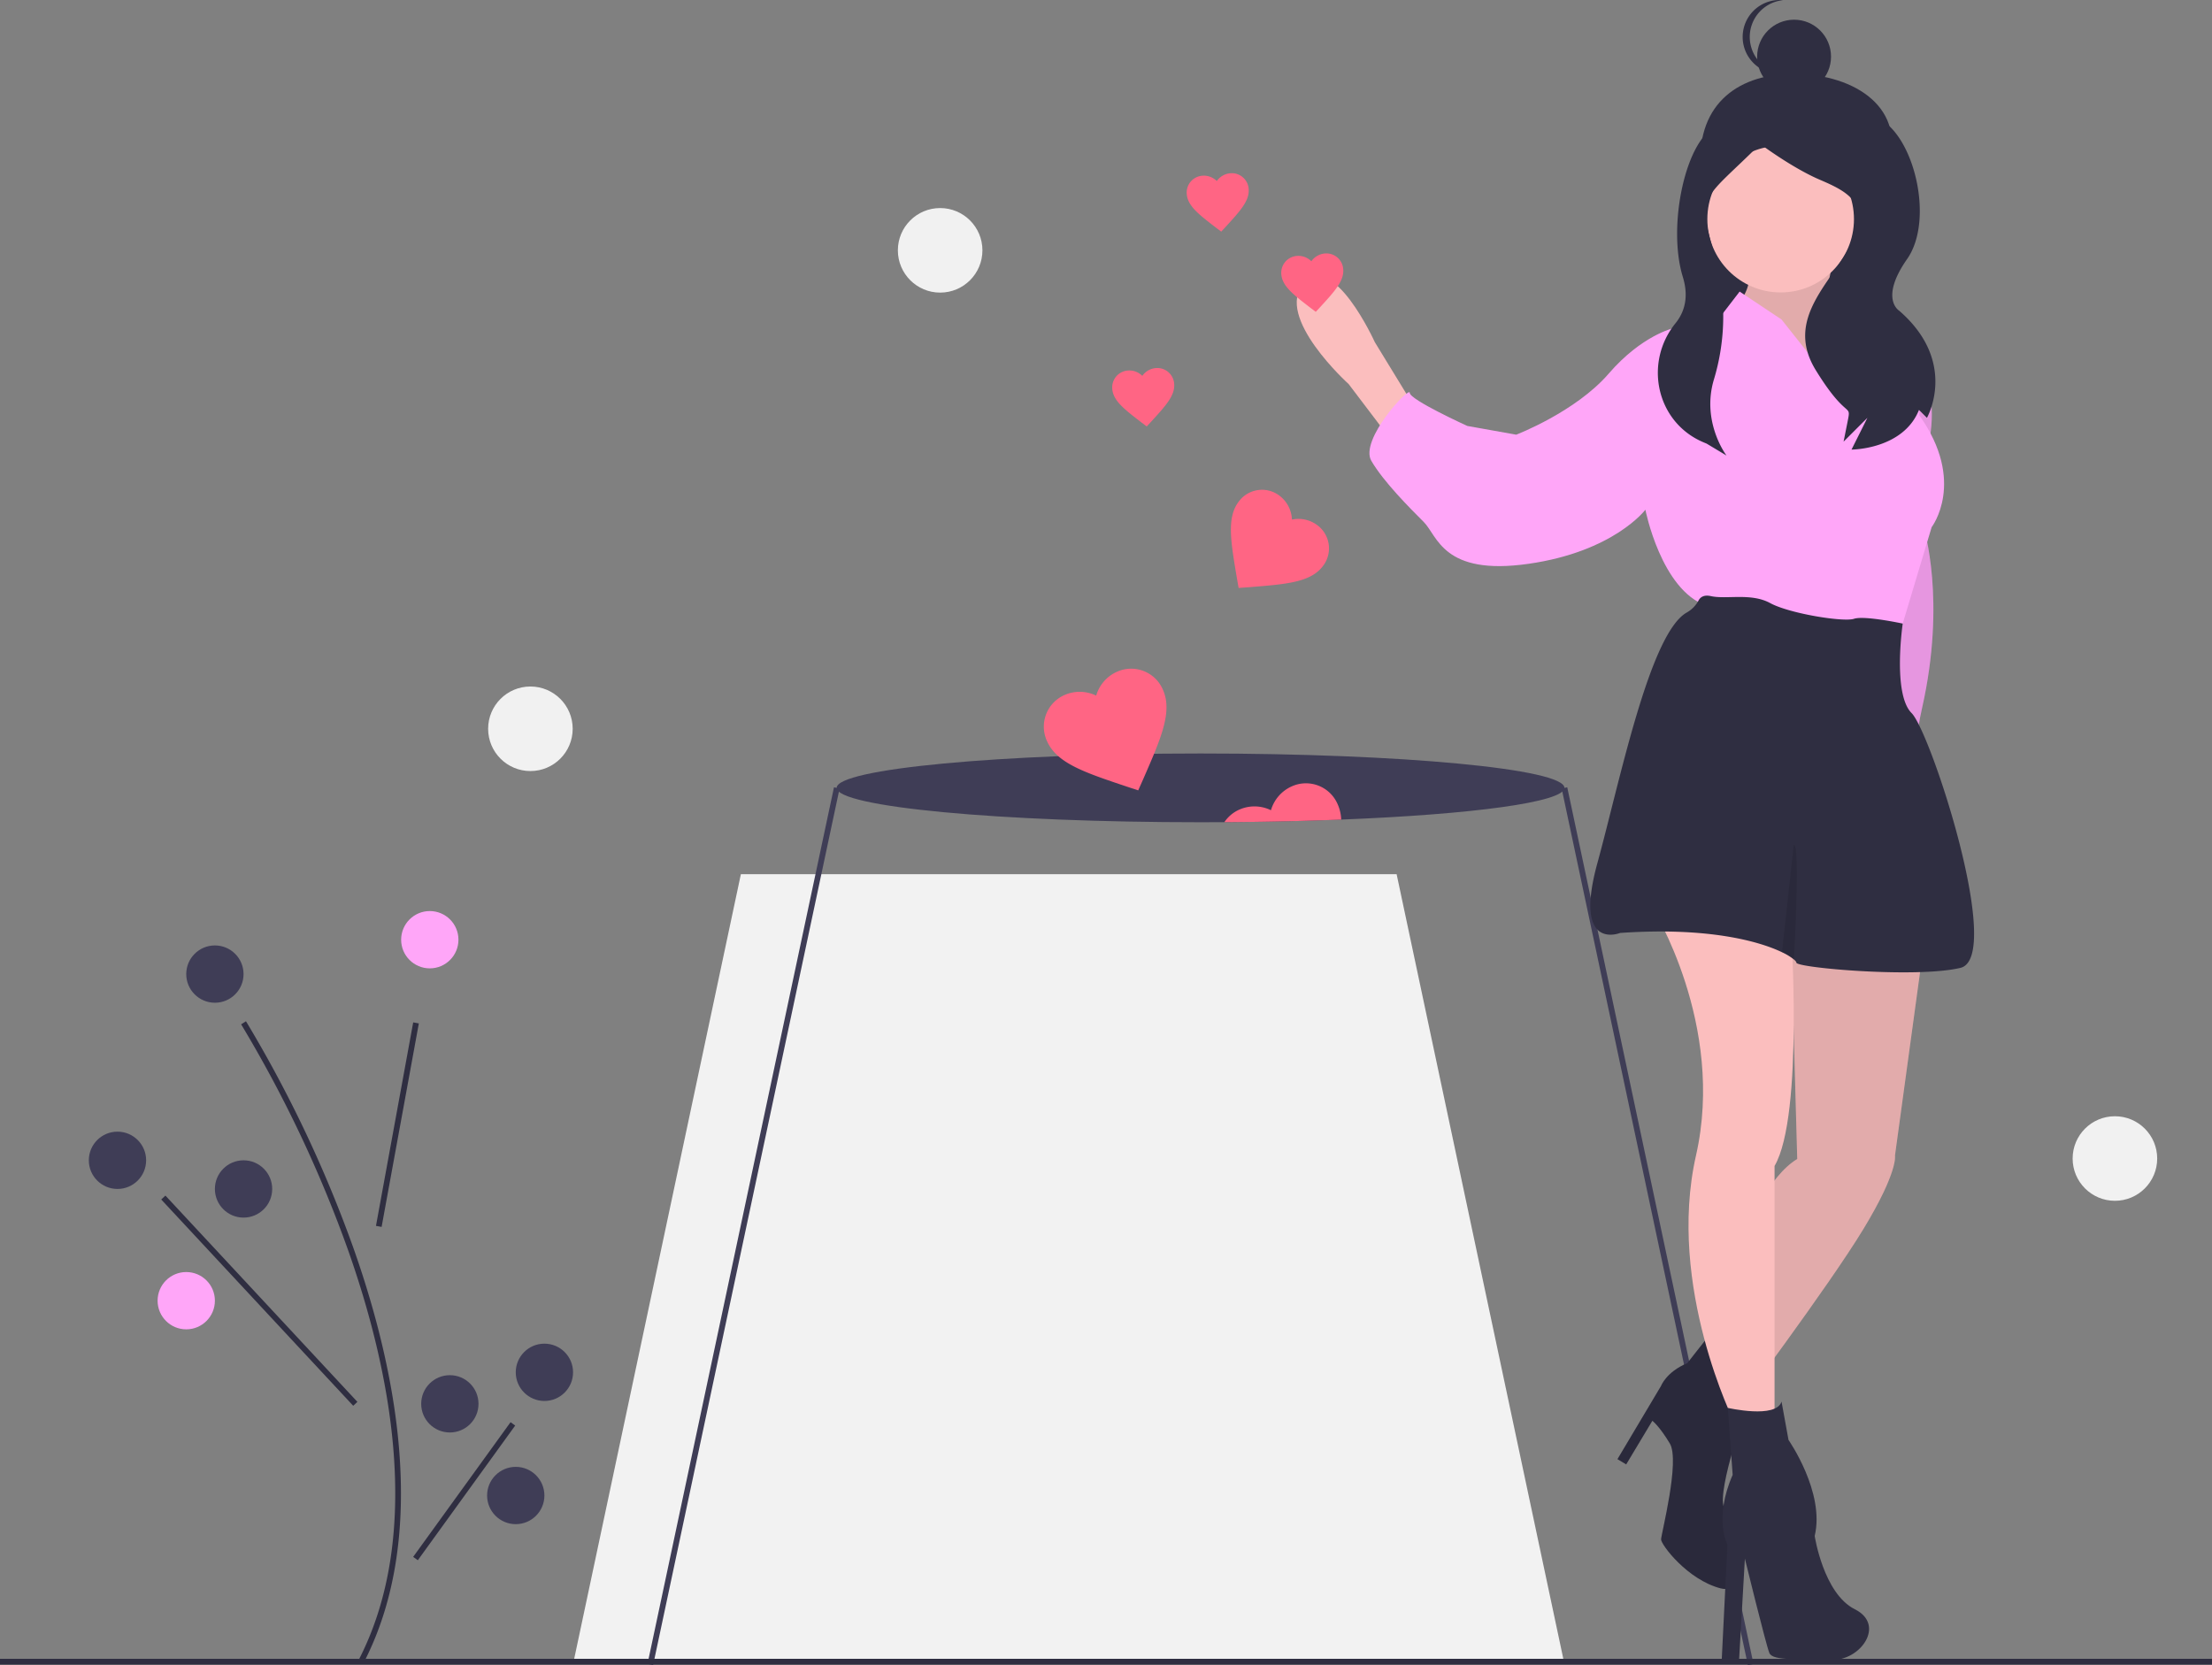 <svg id="ab914baa-e043-4629-9a8e-c3988d23d2a0" data-name="Layer 1" xmlns="http://www.w3.org/2000/svg" width="943.07" height="710" viewBox="0 0 943.07 710"><rect x="0" y="0" width="943.07" height="710" fill="#808080" stroke="none"/><title>chasing_love</title><path d="M933.256,166.394c-7.051,20.876-17.862,39.897-39.897,39.897S854.705,188.393,853.463,166.394c-1.586-28.111,17.354-40.013,39.897-39.897C919.99,126.635,941.624,141.62,933.256,166.394Z" transform="translate(-128.465 -95)" fill="#2f2e41"/><rect x="724.998" y="68.244" width="78.743" height="99.741" fill="#2f2e41"/><polygon points="595.444 372.758 315.865 372.758 244.319 709.574 666.99 709.574 595.444 372.758" fill="#f2f2f2"/><path d="M795.455,430.938c0,6.084-39.262,11.312-95.174,13.523-15.49.611-32.25,1.002-49.817,1.099q-5.039.037-10.151.037c-85.683,0-155.142-6.56-155.142-14.659S554.63,416.279,640.313,416.279,795.455,422.839,795.455,430.938Z" transform="translate(-128.465 -95)" fill="#3f3d56"/><rect x="254.394" y="616.621" width="382.148" height="2.443" transform="translate(-379.992 830.036) rotate(-77.993)" fill="#3f3d56"/><rect x="833.935" y="426.768" width="2.444" height="382.148" transform="translate(-238.614 92.015) rotate(-11.992)" fill="#3f3d56"/><rect y="707.303" width="943.07" height="2.443" fill="#2f2e41"/><path d="M613.735,432.005l-5.017-1.643c-17.906-6.037-29.669-9.892-33.859-19.337a14.699,14.699,0,0,1,7.523-19.699,15.989,15.989,0,0,1,13.433.288,15.988,15.988,0,0,1,8.802-10.152,14.699,14.699,0,0,1,19.653,7.642c4.19,9.445-.846,20.753-8.387,38.079Z" transform="translate(-128.465 -95)" fill="#ff6584"/><path d="M700.281,444.461c-15.49.611-32.25,1.002-49.817,1.099a15.041,15.041,0,0,1,6.438-5.375,15.962,15.962,0,0,1,13.425.293,16.029,16.029,0,0,1,8.808-10.151,14.703,14.703,0,0,1,19.655,7.647A17.65,17.65,0,0,1,700.281,444.461Z" transform="translate(-128.465 -95)" fill="#ff6584"/><path d="M617.363,276.83l-2.064-1.559c-7.34-5.643-12.179-9.3-12.621-14.343a7.202,7.202,0,0,1,6.617-7.935,7.834,7.834,0,0,1,6.181,2.268,7.834,7.834,0,0,1,5.693-3.307,7.202,7.202,0,0,1,7.895,6.665c.441,5.043-3.69,9.485-9.938,16.317Z" transform="translate(-128.465 -95)" fill="#ff6584"/><path d="M649.124,193.761l-2.064-1.559c-7.34-5.643-12.179-9.3-12.621-14.343a7.202,7.202,0,0,1,6.617-7.935,7.834,7.834,0,0,1,6.181,2.268,7.834,7.834,0,0,1,5.693-3.307,7.202,7.202,0,0,1,7.895,6.665c.441,5.043-3.69,9.485-9.938,16.317Z" transform="translate(-128.465 -95)" fill="#ff6584"/><path d="M656.545,345.694l-.767-4.348c-2.608-15.587-4.403-25.783.911-32.598a12.293,12.293,0,0,1,17.496-2.219,13.372,13.372,0,0,1,5.085,10.021,13.372,13.372,0,0,1,10.958,2.489,12.293,12.293,0,0,1,2.113,17.509c-5.314,6.815-15.64,7.559-31.393,8.829Z" transform="translate(-128.465 -95)" fill="#ff6584"/><path d="M283.471,804.085l-2.171-1.121c28.197-54.512,13.119-125.305-4.494-175.093a536.635,536.635,0,0,0-45.538-96.109l2.065-1.305a539.379,539.379,0,0,1,45.776,96.598C296.884,677.298,312.068,748.797,283.471,804.085Z" transform="translate(-128.465 -95)" fill="#2f2e41"/><rect x="253.568" y="573.254" width="88.175" height="2.442" transform="matrix(0.18, -0.984, 0.984, 0.18, -449.431, 669.024)" fill="#2f2e41"/><rect x="237.797" y="589.531" width="2.444" height="120.145" transform="translate(-506.953 241.874) rotate(-42.94)" fill="#2f2e41"/><rect x="290.932" y="729.618" width="70.863" height="2.444" transform="translate(-585.589 472.171) rotate(-54.137)" fill="#2f2e41"/><circle cx="183.239" cy="400.683" r="12.216" fill="#ffa6f8"/><circle cx="50.085" cy="494.745" r="12.216" fill="#3f3d56"/><circle cx="103.835" cy="506.961" r="12.216" fill="#3f3d56"/><circle cx="79.404" cy="554.604" r="12.216" fill="#ffa6f8"/><circle cx="232.103" cy="585.143" r="12.216" fill="#3f3d56"/><circle cx="191.79" cy="598.581" r="12.216" fill="#3f3d56"/><circle cx="219.887" cy="637.672" r="12.216" fill="#3f3d56"/><circle cx="91.62" cy="415.342" r="12.216" fill="#3f3d56"/><path d="M934.518,237.552H941.216s16.372,20.837,8.93,49.116-1.488,33.488-1.488,33.488,9.688,30.624-.73,76.763,9.661,58.678,9.661,58.678L938.983,418.387,928.565,320.156Z" transform="translate(-128.465 -95)" fill="#ffa6f8"/><path d="M934.518,237.59H941.216s16.372,20.837,8.93,49.116-1.488,33.488-1.488,33.488,9.688,30.624-.73,76.763,9.661,58.678,9.661,58.678l-18.604-37.209L928.565,320.194Z" transform="translate(-128.465 -95)" opacity="0.1"/><path d="M911.077,201.459s-5.953,23.814-2.977,23.814,13.395,12.651,13.395,12.651L928.193,262.482l-5.209,17.86-17.86-3.721L882.798,252.063l-6.698-6.698L870.147,223.785s7.442-8.93,2.233-16.372S911.077,201.459,911.077,201.459Z" transform="translate(-128.465 -95)" fill="#fbbebe"/><path d="M911.077,201.459s-5.953,23.814-2.977,23.814,13.395,12.651,13.395,12.651L928.193,262.482l-5.209,17.86-17.86-3.721L882.798,252.063l-6.698-6.698L870.147,223.785s7.442-8.93,2.233-16.372S911.077,201.459,911.077,201.459Z" transform="translate(-128.465 -95)" opacity="0.1"/><path d="M730.986,267.691,714.614,240.901S696.941,201.798,684.29,215.938s19.161,42.823,19.161,42.823l16.372,21.581Z" transform="translate(-128.465 -95)" fill="#fbbebe"/><path d="M948.286,500.619,936.379,587.688s1.488,6.698-13.395,31.256-55.069,78.139-55.069,78.139l-11.907-22.325s14.139-70.697,38.697-85.581l-2.977-107.162Z" transform="translate(-128.465 -95)" fill="#fbbebe"/><path d="M948.286,500.619,936.379,587.688s1.488,6.698-13.395,31.256-55.069,78.139-55.069,78.139l-11.907-22.325s14.139-70.697,38.697-85.581l-2.977-107.162Z" transform="translate(-128.465 -95)" opacity="0.1"/><path d="M856.008,665.827l16.372,31.256s-13.395,37.953-8.186,41.674,11.907,37.209-2.233,33.488-25.302-18.604-25.302-20.837,8.186-33.488,3.721-40.93-7.442-9.674-7.442-9.674l-11.163,18.604-3.721-2.233,18.604-31.256s2.233-5.953,11.163-9.674Z" transform="translate(-128.465 -95)" fill="#2f2e41"/><path d="M856.008,665.827l16.372,31.256s-13.395,37.953-8.186,41.674,11.907,37.209-2.233,33.488-25.302-18.604-25.302-20.837,8.186-33.488,3.721-40.93-7.442-9.674-7.442-9.674l-11.163,18.604-3.721-2.233,18.604-31.256s2.233-5.953,11.163-9.674Z" transform="translate(-128.465 -95)" opacity="0.1"/><path d="M891.902,488.266s5.78,82.306-6.871,103.887V699.315l-17.116,2.233s-29.023-58.046-16.372-113.859S832.938,482.015,832.938,482.015Z" transform="translate(-128.465 -95)" fill="#fbbebe"/><circle cx="759.17" cy="93.436" r="31.256" fill="#fbbebe"/><path d="M919.263,270.668l-31.256-39.441L870.147,219.32l-7.442,9.674-20.837,5.953s-13.395,2.977-27.535,19.349-39.441,26.046-39.441,26.046l-20.837-3.721s-24.558-11.163-24.558-14.139S707.916,282.575,713.125,291.505s16.372,20.093,22.325,26.046,8.186,23.07,44.651,17.86,49.86-23.07,49.86-23.07,6.698,34.232,26.046,40.93,82.604,11.163,82.604,11.163l13.395-44.651s14.884-19.349-5.209-47.627c0,0-.386-15.816-2.546-26.34-.84-4.093-1.949-7.386-3.408-8.637-5.209-4.465-32.744-11.907-32.744-11.907s4.465,14.884,6.698,15.628S922.239,266.947,919.263,270.668Z" transform="translate(-128.465 -95)" fill="#ffa6f8"/><path d="M819.171,492.805c37.477-2.605,59.296,3.535,69.03,8.216a24.676,24.676,0,0,1,5.075,3.081c.714.603,1.057,1.072,1.057,1.354,0,2.233,51.348,6.698,69.953,2.233s-12.651-100.464-20.837-108.65-3.773-38.147-3.773-38.147-16.32-3.527-20.785-2.039-27.535-2.233-35.721-6.698-18.604-1.488-25.302-2.977c-2.992-.662-4.502.454-5.254,1.898a12.868,12.868,0,0,1-5.09,5.142c-15.799,9.101-28.48,72.029-38.028,106.819C799.078,500.991,819.171,492.805,819.171,492.805Z" transform="translate(-128.465 -95)" fill="#2f2e41"/><path d="M888.007,692.617l2.977,16.372s15.628,22.325,11.163,40.93c0,0,3.721,24.558,17.116,31.256s2.233,22.325-10.418,21.581-24.558.744-26.046-2.977-10.418-40.186-10.418-40.186l-2.443,42.671-7.442.744,2.443-49.369s-5.953-11.163,2.233-29.767l-2.066-28.558S885.775,700.059,888.007,692.617Z" transform="translate(-128.465 -95)" fill="#2f2e41"/><path d="M888.201,501.021a24.676,24.676,0,0,1,5.075,3.081c.394-7.032,2.671-49.562-.06-48.878Z" transform="translate(-128.465 -95)" opacity="0.1"/><path d="M874.696,145.396s-.346-1.927-13.884,3.15-21.653,42.54-14.884,64.539c2.728,8.865.509,15.257-3.113,19.73-13.591,16.783-8.241,41.99,11.556,50.621q.838.365,1.711.722l8.461,5.077s-10.786-14.192-5.388-32.346a93.079,93.079,0,0,0,1.68-47.65c-.619-2.659-1.323-5.399-2.122-8.196-6.769-23.691-3.477-20.955,20.214-44.646,0,0,13.538,10.153,25.383,15.23s21.999,10.153,13.538,27.075-28.768,32.152-15.23,54.151,15.23,13.538,13.538,21.999h0l-1.692,8.461,10.153-10.153-6.769,13.538s21.999,0,28.768-16.922l3.384,3.384s13.538-23.691-11.845-45.69c0,0-8.461-5.077,3.384-21.999s2.748-53.305-12.482-60.073S874.696,145.396,874.696,145.396Z" transform="translate(-128.465 -95)" fill="#2f2e41"/><circle cx="764.895" cy="24.148" r="15.749" fill="#2f2e41"/><path d="M874.461,110.749A15.749,15.749,0,0,1,888.635,95.08C888.117,95.028,887.592,95,887.06,95a15.749,15.749,0,0,0,0,31.497c.532,0,1.057-.028,1.575-.08A15.749,15.749,0,0,1,874.461,110.749Z" transform="translate(-128.465 -95)" fill="#2f2e41"/><path d="M689.437,227.966l-2.064-1.559c-7.34-5.643-12.179-9.3-12.621-14.343a7.202,7.202,0,0,1,6.617-7.935,7.834,7.834,0,0,1,6.181,2.268,7.834,7.834,0,0,1,5.693-3.307,7.202,7.202,0,0,1,7.895,6.665c.441,5.043-3.69,9.485-9.938,16.317Z" transform="translate(-128.465 -95)" fill="#ff6584"/><circle cx="901.679" cy="493.985" r="18.025" fill="#f1f1f1"/><circle cx="400.825" cy="106.74" r="18.025" fill="#f1f1f1"/><circle cx="226.137" cy="310.746" r="18.025" fill="#f1f1f1"/></svg>